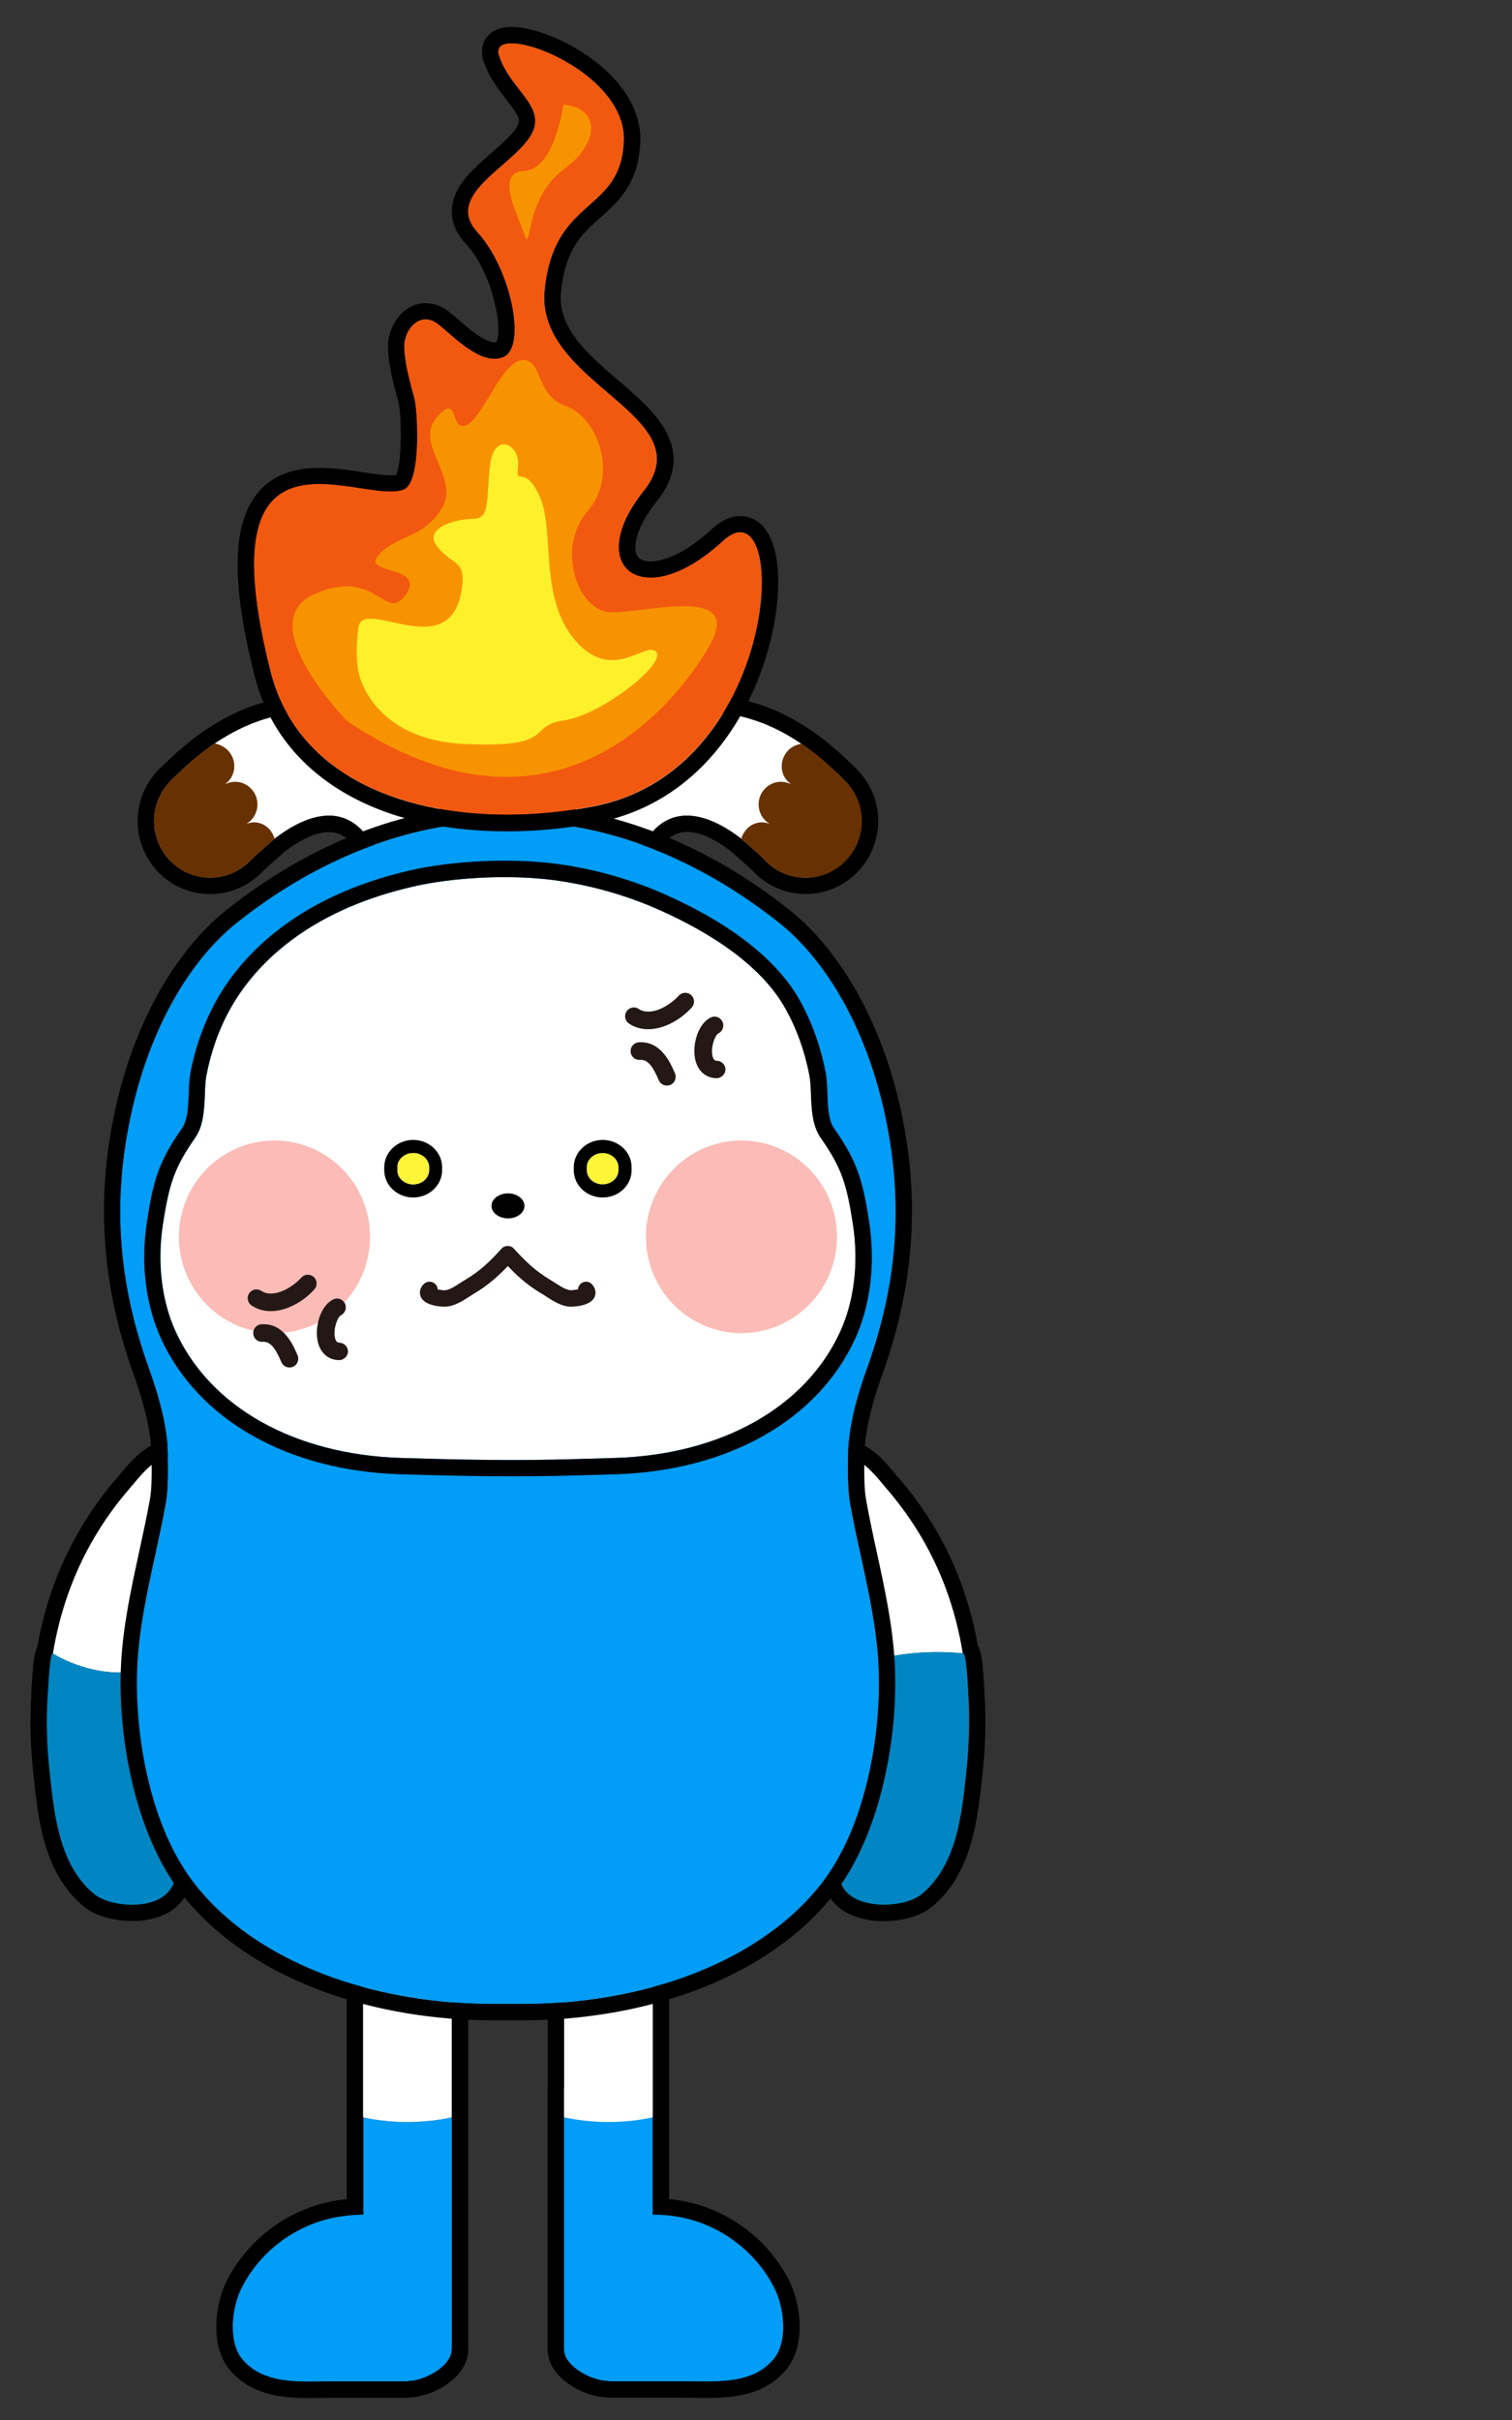 <?xml version="1.0" encoding="utf-8"?>
<!-- Generator: Adobe Illustrator 24.1.1, SVG Export Plug-In . SVG Version: 6.00 Build 0)  -->
<svg version="1.1" id="Layer_1" xmlns="http://www.w3.org/2000/svg" xmlns:xlink="http://www.w3.org/1999/xlink" x="0px" y="0px"
	 viewBox="0 0 150 240" style="enable-background:new 0 0 150 240;" xml:space="preserve">
<rect x="0" y="0" width="150" height="240" fill="#333333" stroke="none"/>
<g>
	<path style="fill:#FFFFFF;" d="M83.77,85.49c-1.08,1.04-2.46,1.55-3.84,1.55c-1.47,0-2.93-0.58-4.03-1.73c0,0-0.01-0.01-0.01-0.01
		c-0.62-0.65-2.35-2.09-2.35-2.12c-1.63-1.26-3.55-2.29-5.39-2.29c-1.12,0-2.2,0.38-3.17,1.34c-1.27,1.25-3.24,5.05-5.43,5.05
		c-0.43,0-0.87-0.14-1.31-0.48c-3.75-2.85-0.24-9.98,2.48-12.24c0.84-0.71,1.75-1.39,2.71-1.93c1.17-0.65,2.32-1.14,3.46-1.47
		c1.14-0.34,2.28-0.51,3.46-0.51c1.32,0,2.67,0.21,4.12,0.65c1.8,0.54,3.46,1.39,5.01,2.44c1.09,0.74,2.11,1.58,3.08,2.47
		c0.74,0.67,1.23,1.18,1.41,1.37c0.79,0.84,1.27,1.87,1.44,2.93C85.72,82.28,85.15,84.16,83.77,85.49z"/>
	<path d="M87.03,80.25c-0.23-1.42-0.88-2.72-1.86-3.78c-0.25-0.27-0.78-0.8-1.52-1.47c-0.48-0.45-0.97-0.87-1.45-1.27
		c-2.32-1.89-4.76-3.24-7.25-3.99c-1.6-0.49-3.11-0.72-4.59-0.72c-1.32,0-2.61,0.19-3.92,0.57c-1.23,0.36-2.47,0.89-3.78,1.62
		c-0.92,0.51-1.87,1.17-2.97,2.09c-2.32,1.93-4.78,6.31-4.7,10.03c0.04,2.01,0.82,3.66,2.27,4.75c0.71,0.54,1.48,0.81,2.29,0.81
		c2.39,0,4.11-2.32,5.49-4.17c0.42-0.56,0.8-1.08,1.08-1.35c0.6-0.59,1.25-0.87,2.03-0.87c1.22,0,2.74,0.67,4.4,1.95
		c0.13,0.13,0.28,0.26,0.43,0.39c0.48,0.42,1.38,1.2,1.74,1.57c0.01,0.01,0.01,0.01,0.01,0.01c0.56,0.59,1.2,1.07,1.9,1.43
		c0.16,0.08,0.31,0.16,0.47,0.23c0.88,0.38,1.84,0.58,2.83,0.58c1.86,0,3.62-0.71,4.96-2C86.61,85.01,87.41,82.61,87.03,80.25z
		 M75.88,85.3c-0.62-0.65-2.35-2.09-2.35-2.12c-1.63-1.26-3.55-2.29-5.39-2.29c-1.12,0-2.2,0.38-3.17,1.34
		c-1.27,1.25-3.24,5.05-5.43,5.05c-0.43,0-0.87-0.14-1.31-0.48c-3.75-2.85-0.24-9.98,2.48-12.24c0.84-0.71,1.75-1.39,2.71-1.93
		c1.17-0.65,2.32-1.14,3.46-1.47c1.14-0.34,2.28-0.51,3.46-0.51c1.32,0,2.67,0.21,4.12,0.65c1.8,0.54,3.46,1.39,5.01,2.44
		c1.09,0.74,2.11,1.58,3.08,2.47c0.74,0.67,1.23,1.18,1.41,1.37c0.79,0.84,1.27,1.87,1.44,2.93c0.29,1.77-0.27,3.65-1.66,4.98
		c-1.08,1.04-2.46,1.55-3.84,1.55c-1.47,0-2.93-0.58-4.03-1.73C75.9,85.31,75.89,85.31,75.88,85.3z"/>
	<path style="fill:#673101;" d="M83.77,85.49c-1.08,1.04-2.46,1.55-3.84,1.55c-1.47,0-2.93-0.58-4.03-1.73c0,0-0.01-0.01-0.01-0.01
		c-0.62-0.65-2.35-2.09-2.35-2.12c0.21-0.73,0.76-1.36,1.55-1.56c0.43-0.12,0.86-0.06,1.26,0.08c-0.49-0.29-0.87-0.77-1.02-1.36
		c-0.31-1.2,0.41-2.42,1.6-2.74c0.55-0.14,1.1-0.05,1.58,0.2c-0.42-0.3-0.75-0.72-0.89-1.25c-0.21-0.84,0.08-1.68,0.67-2.22
		c0,0,0.32-0.38,1.21-0.58c1.09,0.74,2.11,1.58,3.08,2.47c0.74,0.67,1.23,1.18,1.41,1.37c0.79,0.84,1.27,1.87,1.44,2.93
		C85.72,82.28,85.15,84.16,83.77,85.49z"/>
</g>
<g>
	<path style="fill:#FFFFFF;" d="M42.54,86.8c-0.45,0.34-0.88,0.48-1.31,0.48c-2.2,0-4.16-3.81-5.43-5.05
		c-0.97-0.95-2.05-1.34-3.17-1.34c-1.83,0-3.75,1.03-5.39,2.29c0,0.03-1.73,1.47-2.35,2.12c-0.01,0.01-0.01,0.01-0.01,0.01
		c-1.1,1.15-2.56,1.73-4.03,1.73c-1.38,0-2.76-0.51-3.83-1.55c-1.39-1.33-1.95-3.21-1.67-4.98c0.18-1.06,0.66-2.08,1.44-2.93
		c0.19-0.19,0.68-0.7,1.42-1.37c2.33-2.17,5.03-3.98,8.08-4.91c1.45-0.44,2.81-0.65,4.13-0.65c1.17,0,2.32,0.17,3.46,0.51
		c1.14,0.33,2.28,0.82,3.46,1.47c0.97,0.54,1.87,1.22,2.72,1.93C42.78,76.82,46.29,83.95,42.54,86.8z"/>
	<path d="M41.1,73.31c-1.11-0.92-2.05-1.58-2.97-2.09c-1.31-0.73-2.56-1.26-3.79-1.62c-1.31-0.38-2.59-0.57-3.92-0.57
		c-1.49,0-2.99,0.23-4.59,0.72c-2.57,0.78-5.08,2.19-7.48,4.18c-0.42,0.34-0.84,0.71-1.25,1.1c-0.72,0.65-1.24,1.18-1.49,1.44
		c-0.99,1.06-1.63,2.36-1.86,3.78c-0.39,2.36,0.42,4.76,2.13,6.42c1.34,1.29,3.11,2,4.96,2c1.98,0,3.83-0.79,5.2-2.23
		c0,0,0.01-0.01,0.01-0.01h0.01c0.27-0.28,0.84-0.79,1.32-1.2c0.16-0.14,0.3-0.27,0.42-0.37c0.15-0.13,0.29-0.26,0.43-0.39
		c1.66-1.28,3.18-1.95,4.4-1.95c0.78,0,1.43,0.28,2.04,0.87c0.27,0.27,0.66,0.79,1.07,1.34c1.38,1.86,3.11,4.18,5.49,4.18
		c0.81,0,1.58-0.27,2.29-0.81c1.44-1.1,2.22-2.74,2.27-4.75C45.87,79.62,43.42,75.24,41.1,73.31z M42.54,86.8
		c-0.45,0.34-0.88,0.48-1.31,0.48c-2.2,0-4.16-3.81-5.43-5.05c-0.97-0.95-2.05-1.34-3.17-1.34c-1.83,0-3.75,1.03-5.39,2.29
		c0,0.03-1.73,1.47-2.35,2.12c-0.01,0.01-0.01,0.01-0.01,0.01c-1.1,1.15-2.56,1.73-4.03,1.73c-1.38,0-2.76-0.51-3.83-1.55
		c-1.39-1.33-1.95-3.21-1.67-4.98c0.18-1.06,0.66-2.08,1.44-2.93c0.19-0.19,0.68-0.7,1.42-1.37c0.96-0.9,1.98-1.73,3.07-2.47
		c1.54-1.05,3.22-1.9,5.01-2.45c1.45-0.44,2.81-0.65,4.13-0.65c1.17,0,2.32,0.17,3.46,0.51c1.14,0.33,2.28,0.82,3.46,1.47
		c0.97,0.54,1.87,1.22,2.72,1.93C42.78,76.82,46.29,83.95,42.54,86.8z"/>
	<path style="fill:#673101;" d="M27.24,83.18c0,0.03-1.73,1.47-2.35,2.12c-0.01,0.01-0.01,0.01-0.01,0.01
		c-1.1,1.15-2.56,1.73-4.03,1.73c-1.38,0-2.76-0.51-3.83-1.55c-1.39-1.33-1.95-3.21-1.67-4.98c0.18-1.06,0.66-2.08,1.44-2.93
		c0.19-0.19,0.68-0.7,1.42-1.37c0.96-0.9,1.98-1.73,3.07-2.47c0.1,0.01,0.2,0.04,0.28,0.06h0.01c0.01,0.01,0.01,0.01,0.02,0.01
		c0.18,0.05,0.29,0.1,0.34,0.13c0.97,0.44,1.52,1.53,1.24,2.61c-0.14,0.53-0.47,0.95-0.88,1.25c0.47-0.25,1.02-0.34,1.58-0.2
		c1.19,0.32,1.91,1.54,1.6,2.74c-0.16,0.6-0.53,1.07-1.02,1.36c0.4-0.14,0.83-0.2,1.26-0.08C26.48,81.82,27.04,82.45,27.24,83.18z"
		/>
</g>
<path d="M34.24,219.74c0.57-0.06,1.1-0.08,1.59-0.08h0.19v-0.03C35.48,219.62,34.89,219.65,34.24,219.74z M28.5,236.1
	c1.48,0.17,3.03,0.08,4.44,0.08c-0.75,0-1.52,0.02-2.32,0.02C29.92,236.19,29.2,236.18,28.5,236.1z"/>
<g>
	<path style="fill-rule:evenodd;clip-rule:evenodd;fill:#019DF7;" d="M44.81,209.98v23.01c0,1.52-2.1,2.8-3.79,3.11l-0.75,0.08
		h-7.32c-1.41,0-2.96,0.09-4.44-0.08c-0.08-0.01-0.16-0.02-0.23-0.03c-0.2-0.02-0.4-0.05-0.59-0.09c-0.64-0.12-1.25-0.31-1.82-0.58
		c-0.26-0.12-0.51-0.27-0.76-0.44c-0.36-0.25-0.71-0.55-1.02-0.91c-1.52-1.74-1.1-5.23-0.13-7.14c1.78-3.52,5.14-6.11,9-6.94
		c0,0,0.18-0.05,0.21-0.05c0.25-0.05,0.5-0.09,0.74-0.12c0.12-0.01,0.23-0.03,0.35-0.05c0.64-0.08,1.23-0.12,1.78-0.12v-9.65
		c0,0,1.89,0.47,4.39,0.47C42.92,210.45,44.81,209.98,44.81,209.98z"/>
	<path d="M39.06,179.92c-2.57,0-4.66,2.09-4.66,4.66v33.52c-0.52,0.05-1.02,0.12-1.55,0.23c-0.03,0-0.05,0.01-0.07,0.01l-0.2,0.05
		c-4.29,0.93-8.07,3.84-10.07,7.78c-1.14,2.24-1.78,6.5,0.36,8.94c2.08,2.39,4.96,2.71,7.77,2.71c0.41,0,0.82-0.01,1.22-0.01
		c0.37-0.01,0.74-0.01,1.1-0.01h7.32c0.06,0,0.11-0.01,0.17-0.01l0.75-0.07c0.05-0.01,0.08-0.01,0.13-0.02
		c2.48-0.45,5.12-2.26,5.12-4.71v-48.41C46.43,181.32,40.83,179.92,39.06,179.92z M44.81,232.98c0,1.52-2.1,2.8-3.79,3.11
		l-0.75,0.08h-7.32c-1.41,0-2.96,0.09-4.44-0.08c-0.08-0.01-0.16-0.02-0.23-0.03c-0.2-0.02-0.4-0.05-0.59-0.09
		c-0.64-0.12-1.25-0.31-1.82-0.58c-0.26-0.12-0.51-0.27-0.76-0.44c-0.36-0.25-0.71-0.55-1.02-0.91c-1.52-1.74-1.1-5.23-0.13-7.14
		c1.78-3.52,5.14-6.11,9-6.94c0,0,0.18-0.05,0.21-0.05c0.25-0.05,0.5-0.09,0.74-0.12c0.12-0.01,0.23-0.03,0.35-0.05
		c0.64-0.08,1.23-0.12,1.78-0.12v-35.05c0-1.68,1.36-3.04,3.04-3.04c1.67,0,5.75,1.36,5.75,3.04V232.98z"/>
	<path style="fill:#FFFFFF;" d="M44.81,184.58v25.4c0,0-1.89,0.47-4.4,0.47c-2.5,0-4.39-0.47-4.39-0.47v-25.4
		c0-1.68,1.36-3.04,3.04-3.04C40.73,181.54,44.81,182.9,44.81,184.58z"/>
</g>
<g>
	<path style="fill-rule:evenodd;clip-rule:evenodd;fill:#019DF7;" d="M76.7,234.03c-0.32,0.36-0.66,0.67-1.02,0.91
		c-0.25,0.17-0.49,0.31-0.75,0.44h-0.01c-0.27,0.13-0.54,0.23-0.81,0.32c-0.33,0.11-0.67,0.19-1.01,0.26
		c-0.19,0.03-0.39,0.06-0.59,0.09c-0.08,0.01-0.16,0.02-0.23,0.03c-1.48,0.17-3.03,0.08-4.44,0.08h-7.32l-0.75-0.08
		c-0.21-0.03-0.43-0.09-0.66-0.16c-0.11-0.03-0.22-0.07-0.33-0.11c-0.1-0.04-0.21-0.08-0.32-0.12c-0.12-0.06-0.25-0.11-0.37-0.18
		c-0.09-0.05-0.19-0.1-0.28-0.15c-0.42-0.23-0.79-0.51-1.1-0.82c-0.08-0.08-0.15-0.16-0.21-0.24c-0.06-0.07-0.12-0.16-0.18-0.23
		c0-0.01-0.01-0.01-0.01-0.01c-0.06-0.08-0.11-0.17-0.15-0.26c-0.03-0.06-0.06-0.12-0.08-0.18c-0.02-0.05-0.04-0.1-0.05-0.16
		c-0.02-0.06-0.03-0.14-0.05-0.21c-0.02-0.09-0.03-0.18-0.03-0.28v-23.01c0,0,1.89,0.47,4.4,0.47c2.51,0,4.4-0.47,4.4-0.47v9.65
		c0.54-0.01,1.14,0.03,1.78,0.12c0.34,0.04,0.7,0.1,1.08,0.17c0.04,0.01,0.21,0.05,0.21,0.05c3.85,0.83,7.21,3.43,9,6.94
		C77.8,228.8,78.23,232.29,76.7,234.03z"/>
	<path d="M67.84,236.18c1.41,0,2.96,0.09,4.44-0.08c-0.7,0.08-1.41,0.1-2.13,0.1C69.36,236.19,68.58,236.18,67.84,236.18z
		 M64.76,219.65h0.19c0.49,0,1.02,0.03,1.59,0.08c-0.64-0.08-1.24-0.12-1.78-0.12V219.65z M59.77,236.1
		c-0.21-0.04-0.43-0.09-0.66-0.16C59.33,236.01,59.55,236.06,59.77,236.1z"/>
	<path d="M78.28,226.16c-2-3.94-5.78-6.86-10.1-7.79l-0.18-0.04c-0.03-0.01-0.05-0.01-0.07-0.01c-0.53-0.1-1.03-0.18-1.55-0.23
		v-33.52c0-2.57-2.09-4.66-4.66-4.66c-1.78,0-7.38,1.4-7.38,4.66v22.41c-0.01,0.03-0.01,0.05-0.01,0.08v25.92
		c0,2.45,2.65,4.26,5.13,4.71c0.05,0.01,0.08,0.01,0.13,0.02l0.75,0.07c0.05,0.01,0.11,0.01,0.16,0.01h7.32c0.36,0,0.73,0,1.1,0.01
		c0.4,0.01,0.8,0.01,1.22,0.01c2.8,0,5.69-0.32,7.77-2.71C80.06,232.66,79.42,228.4,78.28,226.16z M76.7,234.03
		c-0.32,0.36-0.66,0.67-1.02,0.91c-0.24,0.18-0.49,0.32-0.75,0.44h-0.01c-0.27,0.13-0.54,0.24-0.81,0.32
		c-0.33,0.11-0.67,0.19-1.01,0.26c-0.19,0.04-0.4,0.07-0.59,0.09c-0.08,0.01-0.16,0.02-0.23,0.03c-1.48,0.17-3.03,0.08-4.44,0.08
		h-7.32l-0.75-0.08c-0.21-0.03-0.43-0.09-0.66-0.16c-0.11-0.03-0.22-0.07-0.33-0.11c-0.1-0.04-0.21-0.08-0.32-0.12
		c-0.12-0.06-0.25-0.11-0.37-0.18c-0.09-0.05-0.19-0.1-0.28-0.15c-0.42-0.23-0.79-0.51-1.1-0.82c-0.08-0.08-0.15-0.16-0.21-0.24
		c-0.06-0.07-0.12-0.16-0.18-0.23c0-0.01-0.01-0.01-0.01-0.01c-0.06-0.08-0.11-0.17-0.15-0.26c-0.03-0.06-0.06-0.12-0.08-0.18
		c-0.02-0.05-0.04-0.1-0.05-0.16c-0.02-0.06-0.03-0.14-0.05-0.21c-0.02-0.09-0.03-0.18-0.03-0.28v-25.92h0.01v-22.49
		c0-0.21,0.06-0.42,0.18-0.62c0.09-0.14,0.2-0.29,0.34-0.43c1.15-1.16,3.92-1.99,5.23-1.99c1.67,0,3.04,1.36,3.04,3.04v35.05
		c0.54-0.01,1.14,0.03,1.78,0.12c0.34,0.04,0.7,0.1,1.08,0.17c0.04,0.01,0.21,0.05,0.21,0.05c3.85,0.83,7.21,3.43,9,6.94
		C77.8,228.8,78.23,232.29,76.7,234.03z"/>
	<path style="fill:#FFFFFF;" d="M64.76,184.58v25.4c0,0-1.89,0.47-4.4,0.47c-2.5,0-4.4-0.47-4.4-0.47v-2.91h0.01v-22.49
		c0-0.21,0.06-0.42,0.18-0.62c0.09-0.14,0.2-0.29,0.34-0.43c1.15-1.16,3.92-1.99,5.23-1.99C63.4,181.54,64.76,182.9,64.76,184.58z"
		/>
</g>
<g>
	<path d="M18.14,144.7c0.09,0.04,0.18,0.07,0.25,0.12C18.31,144.77,18.22,144.73,18.14,144.7z M18.39,144.82
		c0.12,0.07,0.22,0.15,0.31,0.25C18.61,144.97,18.5,144.89,18.39,144.82z M18,144.63c0.05,0.02,0.09,0.04,0.14,0.06
		C18.09,144.67,18.05,144.65,18,144.63z M17.52,144.52c0.07,0.01,0.13,0.03,0.19,0.04C17.65,144.55,17.59,144.53,17.52,144.52z
		 M17.71,144.56c0.1,0.02,0.2,0.04,0.29,0.07C17.91,144.6,17.81,144.58,17.71,144.56z M17.04,144.48h-0.18
		c0.12,0,0.22,0.01,0.33,0.01C17.14,144.49,17.09,144.48,17.04,144.48z M17.2,144.49c0.11,0,0.22,0.01,0.33,0.02
		C17.42,144.5,17.31,144.5,17.2,144.49z"/>
	<path d="M17.78,179.13c-1.05-3.11-1.96-5.81-1.96-9.07c0-0.14-0.01-0.34-0.04-0.8c-0.03-0.54-0.07-1.27-0.1-2
		c0.16-2.67,0.6-5.21,1.31-7.57c0.09-0.3,0.42-1.06,0.77-1.87c2.28-5.24,4.35-10.59,2.52-13.36c-0.48-0.73-1.43-1.61-3.26-1.61
		c-0.08,0-0.16,0-0.24,0.01c-2.15,0.08-3.74,1.99-4.79,3.25c-0.12,0.16-0.25,0.3-0.36,0.43c-4.15,4.8-6.81,10.43-7.92,16.75
		c-0.34,0.71-0.42,1.76-0.51,3.02c-0.06,0.83-0.11,1.86-0.15,2.91c-0.08,2.15,0.01,4.36,0.25,6.58l0.05,0.47
		c0.45,4.24,1.02,9.52,4.92,12.77c1.28,1.08,3.09,1.36,4.06,1.44c0.25,0.02,0.51,0.03,0.77,0.03c0.38,0,0.74-0.02,1.09-0.06
		c1.93-0.24,3.33-1.03,4.16-2.35c1.04-1.65,1.08-3.94,0.08-7.02C18.22,180.42,18,179.78,17.78,179.13z M13.99,188.85
		c-0.28,0.03-0.58,0.05-0.89,0.05c-0.21,0-0.42-0.01-0.64-0.03c-1.17-0.09-2.39-0.43-3.15-1.06c-3.52-2.94-3.95-8.11-4.39-12.17
		c-0.23-2.1-0.32-4.22-0.24-6.34c0-0.09,0.01-0.34,0.03-0.67c0.01-0.15,0.01-0.32,0.03-0.49c0.01-0.16,0.02-0.32,0.03-0.49
		c0.01-0.17,0.02-0.34,0.03-0.51c0.01-0.01,0.01-0.02,0-0.03c0.06-1.08,0.16-2.25,0.29-2.81c0.01-0.07,0.03-0.14,0.05-0.19
		c0.03-0.1,0.06-0.15,0.1-0.13h0.02c0.66-4,1.98-7.89,4.14-11.55c0.2-0.33,0.4-0.66,0.61-0.99c0.63-0.98,1.32-1.95,2.08-2.89
		c0.25-0.31,0.52-0.62,0.78-0.93c0.95-1.1,2.35-3.06,4-3.13c0.06,0,0.12-0.01,0.18,0c0.31,0,0.58,0.04,0.82,0.11
		c0.05,0.01,0.1,0.03,0.14,0.04c0.03,0.01,0.05,0.02,0.07,0.03c0.07,0.02,0.14,0.05,0.2,0.09c0.17,0.08,0.31,0.18,0.43,0.31
		c2.5,2.51-2.69,12.29-3.26,14.16c-0.25,0.83-0.47,1.67-0.65,2.51c-0.27,1.26-0.47,2.52-0.59,3.79c-0.06,0.57-0.11,1.15-0.14,1.73
		c0.04,1.26,0.14,2.56,0.14,2.82c0.01,4.24,1.41,7.57,2.69,11.52C17.85,184.55,18.34,188.3,13.99,188.85z"/>
	<path style="fill:#FFFFFF;" d="M15.45,159.23c-0.25,0.83-0.47,1.67-0.65,2.51c-0.27,1.26-0.47,2.52-0.59,3.79
		c-0.01,0-0.01,0.01-0.02,0.01c-3.06,0.93-6.86-0.25-8.96-1.56h0.02c0.66-4,1.98-7.89,4.14-11.55c0.2-0.33,0.4-0.66,0.61-0.99
		c0.63-0.98,1.32-1.95,2.08-2.89c0.25-0.31,0.52-0.62,0.78-0.93c0.95-1.1,2.35-3.06,4-3.13c0.06,0,0.12-0.01,0.18,0
		c0.06,0,0.1,0.01,0.16,0.01c0.11,0.01,0.22,0.01,0.32,0.03c0.06,0.01,0.12,0.03,0.19,0.04c0.05,0.01,0.1,0.02,0.15,0.03
		c0.05,0.01,0.1,0.03,0.14,0.04c0.03,0.01,0.05,0.02,0.07,0.03c0.02,0.01,0.05,0.02,0.07,0.03c0.04,0.02,0.08,0.04,0.13,0.06
		c0.04,0.02,0.08,0.04,0.12,0.06c0.12,0.07,0.23,0.16,0.32,0.25C21.2,147.58,16.01,157.36,15.45,159.23z"/>
	<path style="fill:#0186C3;" d="M13.99,188.85c-0.28,0.03-0.58,0.05-0.89,0.05c-0.21,0-0.42-0.01-0.64-0.03
		c-1.17-0.09-2.39-0.43-3.15-1.06c-3.52-2.94-3.95-8.11-4.39-12.17c-0.23-2.1-0.32-4.22-0.24-6.34c0-0.09,0.01-0.34,0.03-0.67
		c0.01-0.15,0.01-0.32,0.03-0.49c0.01-0.16,0.02-0.32,0.03-0.49c0.01-0.16,0.03-0.34,0.03-0.51c0.01-0.01,0.01-0.02,0-0.03
		c0.06-1.08,0.16-2.25,0.29-2.81c0.01-0.07,0.03-0.14,0.05-0.19c0.03-0.1,0.06-0.15,0.1-0.13c2.1,1.3,5.9,2.49,8.96,1.56
		c0.01,0,0.01-0.01,0.02-0.01c-0.06,0.57-0.11,1.15-0.14,1.73c0.04,1.26,0.14,2.56,0.14,2.82c0.01,4.24,1.41,7.57,2.69,11.52
		C17.85,184.55,18.34,188.3,13.99,188.85z"/>
	<path d="M5.13,164.1c0.03-0.08,0.06-0.12,0.1-0.13C5.2,163.95,5.16,164,5.13,164.1z"/>
</g>
<g>
	<path d="M97.73,169.25c-0.02-0.47-0.06-1.71-0.15-2.89c-0.1-1.34-0.18-2.46-0.58-3.18c-1.1-6.27-3.74-11.87-7.86-16.63
		c-0.12-0.14-0.24-0.28-0.37-0.43c-1.05-1.26-2.64-3.17-4.79-3.25c-0.08-0.01-0.16-0.01-0.24-0.01c-1.82,0-2.78,0.88-3.26,1.61
		c-1.82,2.78,0.25,8.12,2.53,13.36c0.35,0.81,0.68,1.57,0.77,1.87c0.51,1.68,0.88,3.45,1.11,5.27c0.01,0.04,0.01,0.08,0.01,0.12
		c0.01,0.07,0.01,0.14,0.02,0.21c0.08,0.7,0.14,1.42,0.18,2.15c0.02,0.28,0.03,0.56,0.03,0.84c0.01,0.42,0.01,0.82,0.01,1.22
		c-0.06,3.87-0.86,7.59-2.44,11.36c-0.83,1.98-1.79,4.88-0.49,7.11c0.8,1.39,2.28,2.22,4.39,2.49c0.34,0.05,0.71,0.06,1.08,0.06
		c0.26,0,0.51-0.01,0.77-0.03c0.96-0.08,2.77-0.36,4.06-1.44c3.89-3.25,4.46-8.54,4.92-12.78l0.05-0.46
		C97.72,173.59,97.81,171.38,97.73,169.25z M95.87,175.64c-0.44,4.05-0.87,9.22-4.39,12.17c-0.77,0.64-1.98,0.97-3.15,1.06
		c-0.22,0.02-0.43,0.03-0.65,0.03c-0.3,0-0.6-0.02-0.88-0.05c-4.72-0.59-3.88-4.3-2.59-7.37c1.67-3.97,2.5-7.89,2.56-11.97
		c0-0.42,0.01-0.84-0.01-1.25c-0.01-0.3-0.02-0.6-0.03-0.9c-0.04-0.75-0.1-1.51-0.19-2.25c-0.01-0.11-0.02-0.22-0.03-0.34
		c0-0.02-0.01-0.05-0.01-0.06c-0.08-0.69-0.19-1.38-0.32-2.07c-0.08-0.43-0.18-0.86-0.27-1.29c-0.16-0.71-0.35-1.41-0.56-2.11
		c-0.06-0.19-0.16-0.46-0.3-0.79c-0.07-0.17-0.15-0.35-0.23-0.55c-0.26-0.59-0.58-1.32-0.91-2.11c-0.11-0.27-0.23-0.54-0.34-0.82
		c-0.12-0.28-0.23-0.56-0.35-0.86c-1.36-3.44-2.6-7.52-1.12-9.02c0.05-0.06,0.11-0.1,0.17-0.15c0.18-0.14,0.4-0.25,0.64-0.32
		c0.12-0.04,0.26-0.06,0.41-0.08c0.1-0.01,0.22-0.02,0.33-0.02c0.1,0,0.19-0.01,0.29-0.01c0.92,0.04,1.76,0.67,2.5,1.42
		c0.25,0.24,0.48,0.51,0.7,0.76c0.07,0.08,0.14,0.17,0.21,0.25c0.21,0.25,0.4,0.49,0.58,0.69c1.07,1.24,2.02,2.52,2.86,3.83
		c2.52,3.93,4.03,8.17,4.73,12.53h-0.02v0.01h0.06c0.37,0.04,0.54,4.86,0.56,5.33C96.18,171.42,96.09,173.54,95.87,175.64z"/>
	<path style="fill:#FFFFFF;" d="M95.51,163.97h-0.02c-2.36-0.23-5.61-0.2-8.99,0.73c-0.08-0.69-0.19-1.38-0.32-2.07
		c-0.08-0.43-0.18-0.86-0.27-1.29c-0.16-0.71-0.35-1.41-0.56-2.11c-0.06-0.19-0.16-0.46-0.3-0.79c-0.07-0.17-0.15-0.35-0.23-0.55
		c-0.26-0.59-0.58-1.32-0.91-2.11c-0.11-0.27-0.23-0.54-0.34-0.82c-0.12-0.28-0.23-0.56-0.35-0.86c-1.36-3.44-2.6-7.52-1.12-9.02
		c0.05-0.06,0.11-0.1,0.17-0.15c0.18-0.14,0.4-0.25,0.64-0.32c0.25-0.07,0.53-0.11,0.86-0.11h0.18c0.92,0.04,1.76,0.67,2.5,1.42
		c0.25,0.25,0.48,0.51,0.7,0.76c0.07,0.08,0.14,0.17,0.21,0.25c0.21,0.25,0.4,0.49,0.58,0.69c1.07,1.24,2.02,2.52,2.86,3.83
		C93.3,155.37,94.81,159.6,95.51,163.97z"/>
	<path style="fill:#FFFFFF;" d="M83.2,154.09c-1.37-3.45-2.61-7.54-1.12-9.02C80.6,146.56,81.84,150.64,83.2,154.09z"/>
	<path style="fill:#FFFFFF;" d="M82.25,144.92c0.18-0.14,0.39-0.25,0.64-0.32C82.65,144.67,82.43,144.78,82.25,144.92z"/>
	<path style="fill:#FFFFFF;" d="M83.75,144.48h0.18c-0.1-0.01-0.2,0-0.29,0.01C83.67,144.49,83.71,144.48,83.75,144.48z"/>
	<path style="fill:#FFFFFF;" d="M83.3,144.51c0.1-0.01,0.22-0.02,0.33-0.02C83.52,144.49,83.4,144.5,83.3,144.51z"/>
	<path style="fill:#FFFFFF;" d="M82.89,144.59c0.13-0.04,0.26-0.06,0.41-0.08C83.16,144.53,83.02,144.55,82.89,144.59z"/>
	<path style="fill:#0186C3;" d="M95.87,175.64c-0.44,4.05-0.87,9.22-4.39,12.17c-0.77,0.64-1.98,0.97-3.15,1.06
		c-0.53,0.05-1.06,0.03-1.52-0.03c-4.72-0.59-3.89-4.3-2.59-7.37c1.73-4.13,2.58-8.21,2.58-12.45c0-0.36-0.01-0.71-0.02-1.07
		c-0.01-0.34-0.03-0.67-0.05-1.01c-0.03-0.39-0.06-0.78-0.1-1.17c-0.03-0.36-0.07-0.73-0.12-1.08c3.39-0.93,6.65-0.96,9.01-0.73
		c0.01,0.01,0.03,0.01,0.04,0.01c0.37,0.04,0.54,4.86,0.56,5.33C96.18,171.42,96.09,173.54,95.87,175.64z"/>
</g>
<g>
	<path style="fill-rule:evenodd;clip-rule:evenodd;fill:#019DF7;" d="M87.15,165.12c0.35,6.71-1.25,16-5.61,21.63
		c-5.12,6.61-14.43,10.92-25.54,11.83c-1.32,0.1-2.76,0.16-4.16,0.16h-2.9c-1.4,0-2.83-0.06-4.16-0.16
		c-11.11-0.91-20.43-5.22-25.54-11.83c-4.37-5.63-5.97-14.93-5.61-21.63c0.19-3.63,0.98-7.27,1.75-10.79
		c0.38-1.76,0.78-3.57,1.1-5.38c0.34-1.95,0.12-5.62,0.12-5.8c-0.25-2.74-1.08-5.32-1.84-7.47c-3.12-8.7-3.65-16.85-1.66-25.62
		c1.8-7.95,5.58-14.7,10.37-18.53c7.95-6.35,17.2-9.94,25.39-9.96l1.54-0.01l1.55,0.01H52c8.16,0,17.38,3.63,25.32,9.96
		c4.79,3.83,8.57,10.58,10.37,18.53c1.98,8.77,1.46,16.91-1.66,25.62c-0.77,2.15-1.59,4.73-1.84,7.5c-0.01,0.08-0.08,1.28-0.08,2.65
		c0,1.08,0.05,2.26,0.19,3.12c0.32,1.8,0.71,3.62,1.1,5.37C86.17,157.84,86.97,161.49,87.15,165.12z"/>
	<path d="M86.99,153.97c-0.38-1.74-0.77-3.54-1.08-5.31c-0.31-1.76-0.1-5.36-0.1-5.37c0.23-2.56,1.02-5.01,1.76-7.08
		c3.18-8.89,3.74-17.57,1.71-26.52c-1.88-8.3-5.87-15.39-10.94-19.43C70.12,83.7,60.53,79.95,52,79.95h-0.07l-1.54-0.01l-1.54,0.01
		h-0.07c-8.52,0-18.12,3.76-26.33,10.31c-5.07,4.05-9.06,11.13-10.94,19.43c-2.03,8.96-1.47,17.64,1.71,26.52
		c0.74,2.06,1.52,4.51,1.75,7.05c0.01,0.04,0.22,3.64-0.09,5.4c-0.32,1.76-0.71,3.57-1.09,5.31c-0.78,3.59-1.59,7.3-1.78,11.06
		c-0.37,7.01,1.33,16.75,5.95,22.71c5.4,6.97,15.13,11.51,26.69,12.45c1.37,0.11,2.85,0.17,4.29,0.17h2.9
		c1.44,0,2.93-0.06,4.29-0.17c11.56-0.95,21.29-5.48,26.69-12.45c4.62-5.96,6.31-15.7,5.95-22.71
		C88.58,161.27,87.77,157.56,86.99,153.97z M51.84,198.74h-2.9c-1.4,0-2.83-0.06-4.16-0.16c-11.11-0.91-20.43-5.22-25.54-11.83
		c-4.37-5.63-5.97-14.93-5.61-21.63c0.19-3.63,0.98-7.27,1.75-10.79c0.38-1.76,0.78-3.57,1.1-5.38c0.34-1.95,0.12-5.62,0.12-5.8
		c-0.25-2.74-1.08-5.32-1.84-7.47c-3.12-8.7-3.65-16.85-1.66-25.62c1.8-7.95,5.58-14.7,10.37-18.53c7.95-6.35,17.2-9.94,25.39-9.96
		l1.54-0.01l1.55,0.01H52c8.16,0,17.38,3.63,25.32,9.96c4.79,3.83,8.57,10.58,10.37,18.53c1.98,8.77,1.46,16.91-1.66,25.62
		c-0.77,2.15-1.59,4.73-1.84,7.5c-0.01,0.08-0.08,1.28-0.08,2.65c0,1.08,0.05,2.26,0.19,3.12c0.32,1.8,0.71,3.62,1.1,5.37
		c0.77,3.53,1.56,7.17,1.75,10.8c0.35,6.71-1.25,16-5.61,21.63c-5.12,6.61-14.43,10.92-25.54,11.83
		C54.68,198.68,53.24,198.74,51.84,198.74z"/>
</g>
<g>
	<path style="fill-rule:evenodd;clip-rule:evenodd;fill:#FFFFFF;" d="M83.37,132.05c-3.43,7.52-11.78,12.21-22.32,12.54l-3.79,0.11
		c-6.26,0.19-12.36,0.05-17.51-0.11c-10.54-0.34-18.89-5.03-22.32-12.54c-1.4-3.06-1.84-6.84-1.26-10.65
		c0.62-3.96,1.11-5.57,3.19-8.55c0.85-1.21,0.91-2.85,0.97-4.29c0.03-0.71,0.05-1.38,0.16-1.94c0.47-2.42,1.28-4.66,2.4-6.64
		c2.43-4.31,6.54-7.8,11.89-10.07c1.91-0.81,4-1.48,6.2-1.98c2.65-0.62,5.94-0.94,9.07-0.94c1.71,0,3.37,0.1,4.86,0.29
		c3.35,0.44,6.71,1.36,9.74,2.63c4.55,1.93,10.54,5.25,13.25,10.07c1.12,1.98,1.93,4.22,2.4,6.64c0.11,0.56,0.14,1.23,0.16,1.94
		c0.06,1.44,0.12,3.07,0.97,4.29c2.09,2.98,2.58,4.59,3.19,8.55C85.21,125.2,84.76,128.99,83.37,132.05z"/>
	<path d="M86.22,121.14c-0.64-4.18-1.21-6-3.46-9.22c-0.58-0.82-0.63-2.15-0.67-3.42c-0.03-0.75-0.06-1.51-0.19-2.2
		c-0.51-2.59-1.38-4.98-2.57-7.12c-2.94-5.22-9.25-8.73-14.03-10.77c-3.16-1.34-6.67-2.29-10.16-2.75
		c-4.42-0.58-10.26-0.31-14.51,0.67c-2.29,0.53-4.47,1.23-6.47,2.08c-5.68,2.42-10.07,6.14-12.67,10.77
		c-1.2,2.14-2.07,4.53-2.58,7.12c-0.14,0.69-0.17,1.45-0.19,2.2c-0.05,1.27-0.1,2.59-0.68,3.42c-2.25,3.22-2.82,5.05-3.46,9.22
		c-0.64,4.12-0.14,8.23,1.38,11.58c3.7,8.1,12.58,13.14,23.75,13.49c3.39,0.1,7.2,0.2,11.2,0.2c2.1,0,4.24-0.03,6.41-0.09l3.79-0.11
		c11.18-0.36,20.06-5.4,23.75-13.49C86.37,129.38,86.86,125.26,86.22,121.14z M39.74,144.59c-10.54-0.34-18.89-5.03-22.32-12.54
		c-1.4-3.06-1.84-6.84-1.26-10.65c0.62-3.96,1.11-5.57,3.19-8.55c0.85-1.21,0.91-2.85,0.97-4.29c0.03-0.71,0.05-1.38,0.16-1.94
		c0.47-2.42,1.28-4.66,2.4-6.64c2.43-4.31,6.54-7.8,11.89-10.07c1.91-0.81,4-1.48,6.2-1.98c2.65-0.62,5.94-0.94,9.07-0.94
		c1.71,0,3.37,0.1,4.86,0.29c3.35,0.44,6.71,1.36,9.74,2.63c4.55,1.93,10.54,5.25,13.25,10.07c1.12,1.98,1.93,4.22,2.4,6.64
		c0.11,0.56,0.14,1.23,0.16,1.94c0.06,1.44,0.12,3.07,0.97,4.29c2.09,2.98,2.58,4.59,3.19,8.55c0.59,3.81,0.14,7.59-1.25,10.65
		c-3.43,7.52-11.78,12.21-22.32,12.54l-3.79,0.11C50.99,144.9,44.89,144.75,39.74,144.59z"/>
	<path style="fill-rule:evenodd;clip-rule:evenodd;fill:#FBBBB6;" d="M36.71,122.66c0,5.27-4.25,9.55-9.48,9.55
		s-9.48-4.28-9.48-9.55c0-5.27,4.24-9.55,9.48-9.55S36.71,117.39,36.71,122.66"/>
	<path style="fill-rule:evenodd;clip-rule:evenodd;fill:#FBBBB6;" d="M83.03,122.66c0,5.27-4.25,9.55-9.48,9.55
		c-5.23,0-9.47-4.28-9.47-9.55c0-5.27,4.24-9.55,9.47-9.55C78.78,113.12,83.03,117.39,83.03,122.66"/>
</g>
<g>
	<path style="fill:#F25910;" d="M42.16,31.66c-1.19,0.05-2.08,1.42-2.06,2.72c0.03,1.74,0.58,3.51,1.01,5.17
		c0.29,1.13,0.72,8.35-1.09,9c-4.3,1.54-19.84-8.28-13.19,18.06c3.16,12.53,18.27,16,32.04,13.35
		c18.89-3.63,19.54-32.51,12.85-26.33c-7.86,7.26-13.9,2.63-7.86-4.93S53.13,38.17,54.04,28.8c0.91-9.37,7.56-7.56,7.86-14.81
		C62.2,6.73,48.29,1.9,49.5,5.52s5.06,5.14,2.98,8.16s-8.43,5.74-5.1,9.37c3.32,3.63,4.92,11.45,2.5,12.36
		c-2.2,0.83-4.89-2.07-6.39-3.26C43.04,31.79,42.58,31.64,42.16,31.66z"/>
	<path d="M50.76,4.29c3.26,0,11.37,4.14,11.14,9.7c-0.3,7.25-6.95,5.44-7.86,14.81c-0.91,9.37,15.87,12.36,9.82,19.92
		c-3.92,4.9-2.76,8.56,0.68,8.56c1.87,0,4.41-1.08,7.18-3.64c0.64-0.59,1.22-0.86,1.72-0.86c4.68,0,2.51,23.91-14.56,27.2
		c-2.84,0.55-5.74,0.83-8.57,0.83c-10.92,0-20.96-4.24-23.47-14.19C22.82,50.73,26.88,48,31.69,48c2.5,0,5.2,0.74,7.07,0.74
		c0.48,0,0.91-0.05,1.26-0.18c1.82-0.65,1.39-7.88,1.09-9c-0.43-1.67-0.98-3.44-1.01-5.17c-0.02-1.31,0.87-2.67,2.06-2.72
		c0.02,0,0.05,0,0.07,0c0.4,0,0.83,0.15,1.27,0.5c1.32,1.04,3.55,3.41,5.56,3.41c0.28,0,0.55-0.05,0.82-0.15
		c2.42-0.91,0.82-8.73-2.5-12.36c-3.33-3.63,3.02-6.35,5.1-9.37c2.08-3.02-1.78-4.53-2.98-8.16C49.22,4.68,49.76,4.29,50.76,4.29
		 M50.76,2.67C50.76,2.67,50.76,2.67,50.76,2.67c-1.44,0-2.17,0.59-2.52,1.08c-0.26,0.37-0.65,1.15-0.27,2.29
		c0.54,1.63,1.51,2.87,2.29,3.87c1.35,1.73,1.45,2.05,0.9,2.86c-0.51,0.74-1.46,1.57-2.39,2.38c-1.87,1.63-3.81,3.32-3.94,5.6
		c-0.07,1.2,0.39,2.35,1.37,3.41c2.82,3.07,3.7,8.73,3.04,9.77c-0.05,0.01-0.11,0.02-0.17,0.02c-1.02,0-2.65-1.42-3.63-2.27
		c-0.33-0.29-0.64-0.56-0.93-0.78c-0.7-0.55-1.49-0.84-2.27-0.84c-0.05,0-0.1,0-0.14,0c-2.2,0.1-3.64,2.34-3.61,4.37
		c0.03,1.67,0.47,3.33,0.86,4.79c0.07,0.25,0.14,0.51,0.2,0.76c0.28,1.11,0.36,5.94-0.26,7.12c-0.12,0.02-0.29,0.04-0.53,0.04
		c-0.74,0-1.73-0.15-2.78-0.31c-1.32-0.2-2.82-0.43-4.29-0.43c-2.82,0-4.86,0.86-6.24,2.63c-2.44,3.13-2.5,8.86-0.19,18.01
		c2.44,9.65,11.8,15.41,25.04,15.41c2.92,0,5.91-0.29,8.88-0.86c13.96-2.68,18.65-18.06,17.96-25.32c-0.44-4.6-2.73-5.09-3.7-5.09
		c-0.94,0-1.89,0.44-2.82,1.29c-3.13,2.89-5.29,3.21-6.08,3.21c-0.71,0-1.17-0.22-1.37-0.64c-0.42-0.88,0.02-2.86,1.96-5.29
		c4.17-5.22-0.23-8.98-3.77-12.01c-2.98-2.55-6.06-5.18-5.71-8.76c0.42-4.29,2.11-5.8,3.9-7.39c1.78-1.58,3.8-3.38,3.97-7.51
		c0.09-2.24-0.87-4.47-2.77-6.46C57.82,4.55,53.29,2.67,50.76,2.67L50.76,2.67L50.76,2.67z"/>
	<path style="fill:#F89300;" d="M34.43,71.5c0,0-9.52-9.74-3.3-12.55s7.11,2.94,9.14,0s-4.57-1.92-2.67-3.95s4.32-1.52,6.22-4.57
		c1.9-3.05-2.79-6.37-0.51-9.02s1.27,1.41,2.92,0.77s3.55-6.35,5.59-6.47s1.27,3.53,4.32,4.56c3.05,1.03,5.33,6.74,2.16,10.42
		c-3.17,3.68-1.02,9.9,2.29,10.03c3.3,0.13,13.33-2.84,9.78,3.34S54.62,85.08,34.43,71.5z"/>
	<path style="fill:#FFF02C;" d="M35.64,66.93c0,0,1.35,6.47,10.54,6.86c9.19,0.39,5.97-1.79,9.78-2.35
		c3.81-0.57,10.16-5.65,9.14-6.79c-1.02-1.14-4.32,3.13-8-1.1s-2.03-10.9-3.55-14.3c-1.52-3.39-2.41-0.85-2.16-3.01
		s-2.41-3.55-2.79,0s0,5.21-1.65,5.21s-5.08,0.89-3.55,2.79c1.52,1.9,2.86,1.21,2.41,4.21c-1.14,7.6-9.83,0.62-10.25,3.79
		C35.13,65.4,35.64,66.93,35.64,66.93z"/>
	<path style="fill:#F89300;" d="M55.89,10.37c0,0-0.86,6.45-3.85,6.57c-3,0.13-0.68,4.31,0,6.35c0.68,2.04,0-3.63,3.85-6.46
		S59.39,10.67,55.89,10.37z"/>
</g>
<g>
	<path style="fill:#231815;" d="M64.3,102.07c-0.67,0-1.32-0.17-1.9-0.56c-0.4-0.27-0.51-0.81-0.24-1.21
		c0.27-0.4,0.81-0.51,1.21-0.24c1.18,0.79,3.06-0.31,3.96-1.31c0.32-0.36,0.87-0.39,1.23-0.07c0.36,0.32,0.39,0.87,0.07,1.23
		C67.53,101.13,65.87,102.07,64.3,102.07z"/>
	<path style="fill:#231815;" d="M71.08,106.93c-0.01,0-0.02,0-0.03,0c-1.1-0.04-1.88-0.78-2.1-1.96c-0.28-1.48,0.35-3.54,1.61-4.08
		c0.44-0.19,0.92,0.02,1.12,0.45c0.2,0.43,0,0.95-0.43,1.16c-0.29,0.14-0.76,1.3-0.57,2.2c0.1,0.49,0.31,0.49,0.45,0.5
		c0.48,0.02,0.86,0.42,0.84,0.91C71.93,106.56,71.54,106.93,71.08,106.93z"/>
	<path style="fill:#231815;" d="M66.16,107.66c-0.34,0-0.66-0.2-0.8-0.52c-0.54-1.24-1.02-2.09-1.89-2.03
		c-0.49,0.03-0.89-0.35-0.91-0.83c-0.02-0.48,0.35-0.89,0.83-0.91c2.2-0.13,3.12,2.04,3.57,3.07c0.19,0.44-0.01,0.96-0.45,1.15
		C66.4,107.64,66.28,107.66,66.16,107.66z"/>
</g>
<g>
	<path style="fill:#231815;" d="M26.86,130.03c-0.67,0-1.32-0.17-1.9-0.56c-0.4-0.27-0.51-0.81-0.24-1.21
		c0.27-0.4,0.81-0.51,1.21-0.24c1.18,0.79,3.06-0.31,3.96-1.31c0.32-0.36,0.87-0.39,1.23-0.07c0.36,0.32,0.39,0.87,0.07,1.23
		C30.09,129.09,28.43,130.03,26.86,130.03z"/>
	<path style="fill:#231815;" d="M33.63,134.89c-0.01,0-0.02,0-0.03,0c-1.1-0.04-1.88-0.78-2.1-1.96c-0.28-1.48,0.35-3.54,1.61-4.08
		c0.44-0.19,0.92,0.02,1.12,0.45c0.2,0.43,0,0.95-0.43,1.16c-0.29,0.14-0.76,1.3-0.57,2.2c0.1,0.49,0.31,0.49,0.45,0.5
		c0.48,0.02,0.86,0.42,0.84,0.91C34.49,134.52,34.1,134.89,33.63,134.89z"/>
	<path style="fill:#231815;" d="M28.72,135.62c-0.34,0-0.66-0.2-0.8-0.52c-0.54-1.24-1.02-2.09-1.89-2.03
		c-0.49,0.03-0.89-0.35-0.91-0.83c-0.02-0.48,0.35-0.89,0.83-0.91c2.2-0.13,3.12,2.04,3.57,3.07c0.19,0.44-0.01,0.96-0.45,1.15
		C28.95,135.6,28.83,135.62,28.72,135.62z"/>
</g>
<g>
	<path style="fill-rule:evenodd;clip-rule:evenodd;" d="M52.03,119.59c0,0.69-0.73,1.24-1.63,1.24c-0.91,0-1.64-0.56-1.64-1.24
		c0-0.68,0.73-1.24,1.64-1.24C51.3,118.35,52.03,118.91,52.03,119.59"/>
	<path style="fill-rule:evenodd;clip-rule:evenodd;fill:#FDF538;" d="M61.36,115.76v0.29c0,0.78-0.71,1.41-1.58,1.41
		c-0.86,0-1.57-0.63-1.57-1.41v-0.29c0-0.78,0.71-1.41,1.57-1.41C60.66,114.35,61.36,114.98,61.36,115.76z"/>
	<path d="M59.79,113.05c-1.58,0-2.87,1.21-2.87,2.71v0.29c0,1.5,1.28,2.71,2.87,2.71s2.87-1.21,2.87-2.71v-0.29
		C62.66,114.26,61.37,113.05,59.79,113.05z M61.36,116.05c0,0.78-0.71,1.41-1.58,1.41c-0.86,0-1.57-0.63-1.57-1.41v-0.29
		c0-0.78,0.71-1.41,1.57-1.41c0.87,0,1.58,0.64,1.58,1.41V116.05z"/>
	<path style="fill-rule:evenodd;clip-rule:evenodd;" d="M40.99,113.05c-1.58,0-2.87,1.21-2.87,2.71v0.29c0,1.5,1.29,2.71,2.87,2.71
		c1.58,0,2.87-1.21,2.87-2.71v-0.29C43.86,114.26,42.57,113.05,40.99,113.05z M42.57,116.05c0,0.78-0.71,1.41-1.58,1.41
		c-0.86,0-1.57-0.63-1.57-1.41v-0.29c0-0.78,0.71-1.41,1.57-1.41c0.87,0,1.58,0.64,1.58,1.41V116.05z"/>
	<path style="fill-rule:evenodd;clip-rule:evenodd;fill:#FDF538;" d="M42.57,115.76v0.29c0,0.78-0.71,1.41-1.58,1.41
		c-0.86,0-1.57-0.63-1.57-1.41v-0.29c0-0.78,0.71-1.41,1.57-1.41C41.86,114.35,42.57,114.98,42.57,115.76z"/>
	<path style="fill:#231815;" d="M56.62,129.59c-0.03,0-0.04,0-0.04,0c-0.9-0.04-1.7-0.56-2.41-1.02c-0.16-0.11-0.32-0.21-0.48-0.3
		c-1.31-0.78-2.31-1.66-3.31-2.71c-1,1.05-2,1.93-3.31,2.71c-0.15,0.09-0.31,0.19-0.48,0.3c-0.71,0.46-1.51,0.98-2.41,1.02
		c-0.02,0-1.97,0.04-2.43-0.97c-0.19-0.42-0.09-0.88,0.27-1.26c0.31-0.32,0.82-0.34,1.15-0.03c0.16,0.15,0.24,0.34,0.25,0.54
		c0.25,0.06,0.56,0.1,0.7,0.09c0.46-0.02,1.06-0.41,1.59-0.76c0.18-0.12,0.36-0.23,0.53-0.33c1.4-0.83,2.42-1.82,3.53-3.05
		c0.31-0.34,0.9-0.34,1.2,0c1.11,1.23,2.14,2.22,3.53,3.05c0.17,0.1,0.35,0.22,0.53,0.33c0.53,0.35,1.14,0.74,1.6,0.76
		c0.14,0,0.46-0.04,0.71-0.09c0.01-0.2,0.1-0.39,0.25-0.54c0.32-0.3,0.83-0.3,1.13,0.03c0.35,0.37,0.45,0.84,0.27,1.26
		C58.59,129.54,56.91,129.59,56.62,129.59z M57.58,128.48L57.58,128.48L57.58,128.48z"/>
</g>
</svg>
